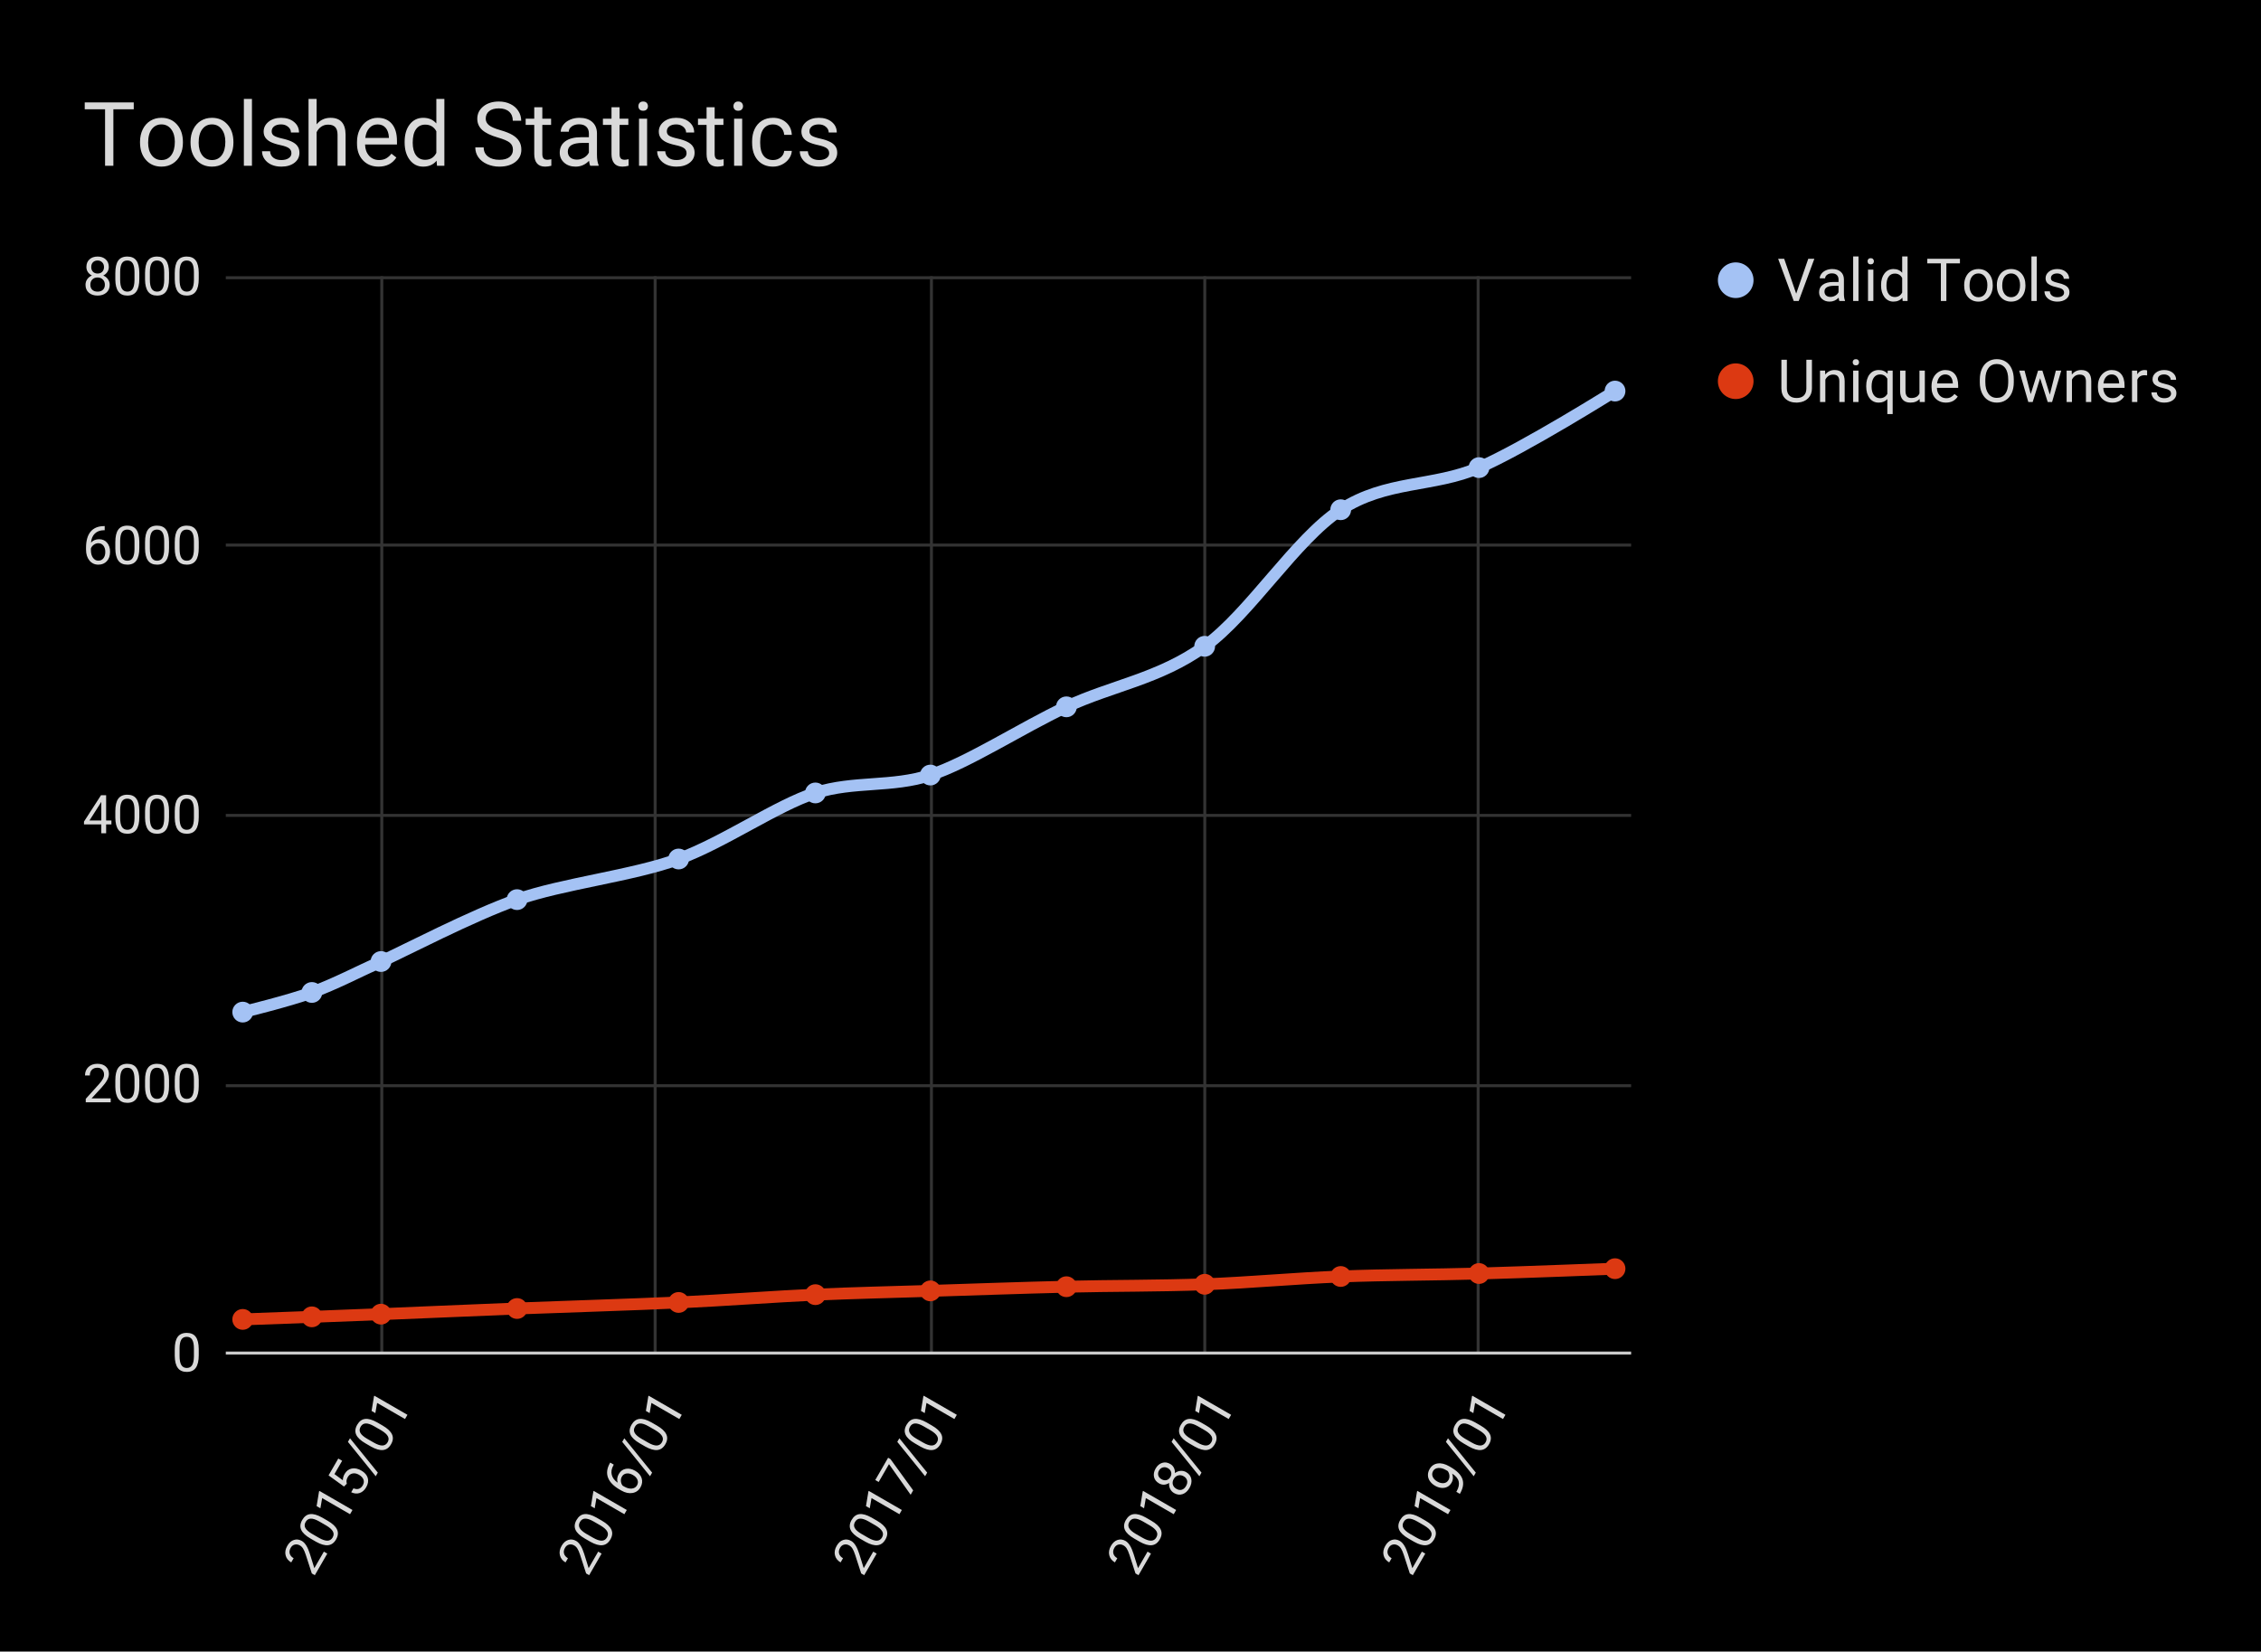 <svg version="1.1" viewBox="0.0 0.0 761.0 556.0" fill="none" stroke="none" stroke-linecap="square" stroke-miterlimit="10" width="761" height="556" xmlns:xlink="http://www.w3.org/1999/xlink" xmlns="http://www.w3.org/2000/svg"><path fill="#000000" d="M0 0L761.0 0L761.0 556.0L0 556.0L0 0Z" fill-rule="nonzero"/><path stroke="#333333" stroke-width="1.0" stroke-linecap="butt" d="M128.5 93.5L128.5 455.5" fill-rule="nonzero"/><path stroke="#333333" stroke-width="1.0" stroke-linecap="butt" d="M220.5 93.5L220.5 455.5" fill-rule="nonzero"/><path stroke="#333333" stroke-width="1.0" stroke-linecap="butt" d="M313.5 93.5L313.5 455.5" fill-rule="nonzero"/><path stroke="#333333" stroke-width="1.0" stroke-linecap="butt" d="M405.5 93.5L405.5 455.5" fill-rule="nonzero"/><path stroke="#333333" stroke-width="1.0" stroke-linecap="butt" d="M497.5 93.5L497.5 455.5" fill-rule="nonzero"/><path stroke="#cccccc" stroke-width="1.0" stroke-linecap="butt" d="M76.5 455.5L548.5 455.5" fill-rule="nonzero"/><path stroke="#333333" stroke-width="1.0" stroke-linecap="butt" d="M76.5 365.5L548.5 365.5" fill-rule="nonzero"/><path stroke="#333333" stroke-width="1.0" stroke-linecap="butt" d="M76.5 274.5L548.5 274.5" fill-rule="nonzero"/><path stroke="#333333" stroke-width="1.0" stroke-linecap="butt" d="M76.5 183.5L548.5 183.5" fill-rule="nonzero"/><path stroke="#333333" stroke-width="1.0" stroke-linecap="butt" d="M76.5 93.5L548.5 93.5" fill-rule="nonzero"/><clipPath id="id_0"><path d="M76.8 93.333L548.476 93.333L548.476 455.676L76.8 455.676L76.8 93.333Z" clip-rule="nonzero"/></clipPath><path stroke="#a4c2f4" stroke-width="4.0" stroke-linecap="butt" clip-path="url(#id_0)" d="M81.696 340.723C81.696 340.723 97.21 336.949 104.967 334.11C112.724 331.272 120.482 327.194 128.239 323.693C135.996 320.192 158.761 308.25 174.022 302.858C189.283 297.466 213.061 294.816 228.406 289.18C243.752 283.543 261.542 271.061 274.443 266.941C287.343 262.821 300.243 265.156 313.144 260.917C326.044 256.678 343.666 245.122 358.927 237.953C374.188 230.785 390.209 228.575 405.47 217.572C420.731 206.568 435.992 181.586 451.253 171.599C466.515 161.613 482.535 164.042 497.796 157.423C513.057 150.803 543.579 131.651 543.579 131.651" fill-rule="nonzero"/><path stroke="#dc3912" stroke-width="4.0" stroke-linecap="butt" clip-path="url(#id_0)" d="M81.696 444.172C81.696 444.172 97.21 443.606 104.967 443.311C112.724 443.017 120.482 442.718 128.239 442.406C135.996 442.093 158.761 441.106 174.022 440.503C189.283 439.9 213.061 439.19 228.406 438.465C243.752 437.74 261.542 436.417 274.443 435.838C287.343 435.259 300.243 434.979 313.144 434.57C326.044 434.161 343.666 433.533 358.927 433.166C374.188 432.798 390.209 432.922 405.47 432.35C420.731 431.779 435.992 430.325 451.253 429.723C466.515 429.122 482.535 429.162 497.796 428.727C513.057 428.292 543.579 427.096 543.579 427.096" fill-rule="nonzero"/><path fill="#a4c2f4" clip-path="url(#id_0)" d="M85.196 340.723C85.196 342.656 83.629 344.223 81.696 344.223C79.763 344.223 78.196 342.656 78.196 340.723C78.196 338.79 79.763 337.223 81.696 337.223C83.629 337.223 85.196 338.79 85.196 340.723Z" fill-rule="nonzero"/><path fill="#a4c2f4" clip-path="url(#id_0)" d="M108.467 334.11C108.467 336.043 106.9 337.61 104.967 337.61C103.034 337.61 101.467 336.043 101.467 334.11C101.467 332.177 103.034 330.61 104.967 330.61C106.9 330.61 108.467 332.177 108.467 334.11Z" fill-rule="nonzero"/><path fill="#a4c2f4" clip-path="url(#id_0)" d="M131.739 323.693C131.739 325.626 130.172 327.193 128.239 327.193C126.306 327.193 124.739 325.626 124.739 323.693C124.739 321.76 126.306 320.193 128.239 320.193C130.172 320.193 131.739 321.76 131.739 323.693Z" fill-rule="nonzero"/><path fill="#a4c2f4" clip-path="url(#id_0)" d="M177.522 302.858C177.522 304.791 175.955 306.358 174.022 306.358C172.089 306.358 170.522 304.791 170.522 302.858C170.522 300.925 172.089 299.358 174.022 299.358C175.955 299.358 177.522 300.925 177.522 302.858Z" fill-rule="nonzero"/><path fill="#a4c2f4" clip-path="url(#id_0)" d="M231.906 289.18C231.906 291.113 230.339 292.68 228.406 292.68C226.473 292.68 224.906 291.113 224.906 289.18C224.906 287.247 226.473 285.68 228.406 285.68C230.339 285.68 231.906 287.247 231.906 289.18Z" fill-rule="nonzero"/><path fill="#a4c2f4" clip-path="url(#id_0)" d="M277.943 266.941C277.943 268.874 276.376 270.441 274.443 270.441C272.51 270.441 270.943 268.874 270.943 266.941C270.943 265.008 272.51 263.441 274.443 263.441C276.376 263.441 277.943 265.008 277.943 266.941Z" fill-rule="nonzero"/><path fill="#a4c2f4" clip-path="url(#id_0)" d="M316.644 260.917C316.644 262.85 315.077 264.417 313.144 264.417C311.211 264.417 309.644 262.85 309.644 260.917C309.644 258.984 311.211 257.417 313.144 257.417C315.077 257.417 316.644 258.984 316.644 260.917Z" fill-rule="nonzero"/><path fill="#a4c2f4" clip-path="url(#id_0)" d="M362.427 237.953C362.427 239.886 360.86 241.453 358.927 241.453C356.994 241.453 355.427 239.886 355.427 237.953C355.427 236.02 356.994 234.453 358.927 234.453C360.86 234.453 362.427 236.02 362.427 237.953Z" fill-rule="nonzero"/><path fill="#a4c2f4" clip-path="url(#id_0)" d="M408.97 217.572C408.97 219.505 407.403 221.072 405.47 221.072C403.537 221.072 401.97 219.505 401.97 217.572C401.97 215.639 403.537 214.072 405.47 214.072C407.403 214.072 408.97 215.639 408.97 217.572Z" fill-rule="nonzero"/><path fill="#a4c2f4" clip-path="url(#id_0)" d="M454.753 171.599C454.753 173.532 453.186 175.099 451.253 175.099C449.32 175.099 447.753 173.532 447.753 171.599C447.753 169.666 449.32 168.099 451.253 168.099C453.186 168.099 454.753 169.666 454.753 171.599Z" fill-rule="nonzero"/><path fill="#a4c2f4" clip-path="url(#id_0)" d="M501.296 157.423C501.296 159.356 499.729 160.923 497.796 160.923C495.863 160.923 494.296 159.356 494.296 157.423C494.296 155.49 495.863 153.923 497.796 153.923C499.729 153.923 501.296 155.49 501.296 157.423Z" fill-rule="nonzero"/><path fill="#a4c2f4" clip-path="url(#id_0)" d="M547.079 131.651C547.079 133.584 545.512 135.151 543.579 135.151C541.646 135.151 540.079 133.584 540.079 131.651C540.079 129.718 541.646 128.151 543.579 128.151C545.512 128.151 547.079 129.718 547.079 131.651Z" fill-rule="nonzero"/><path fill="#dc3912" clip-path="url(#id_0)" d="M85.196 444.172C85.196 446.105 83.629 447.672 81.696 447.672C79.763 447.672 78.196 446.105 78.196 444.172C78.196 442.239 79.763 440.672 81.696 440.672C83.629 440.672 85.196 442.239 85.196 444.172Z" fill-rule="nonzero"/><path fill="#dc3912" clip-path="url(#id_0)" d="M108.467 443.311C108.467 445.244 106.9 446.811 104.967 446.811C103.034 446.811 101.467 445.244 101.467 443.311C101.467 441.378 103.034 439.811 104.967 439.811C106.9 439.811 108.467 441.378 108.467 443.311Z" fill-rule="nonzero"/><path fill="#dc3912" clip-path="url(#id_0)" d="M131.739 442.406C131.739 444.338 130.172 445.906 128.239 445.906C126.306 445.906 124.739 444.338 124.739 442.406C124.739 440.473 126.306 438.906 128.239 438.906C130.172 438.906 131.739 440.473 131.739 442.406Z" fill-rule="nonzero"/><path fill="#dc3912" clip-path="url(#id_0)" d="M177.522 440.503C177.522 442.436 175.955 444.003 174.022 444.003C172.089 444.003 170.522 442.436 170.522 440.503C170.522 438.57 172.089 437.003 174.022 437.003C175.955 437.003 177.522 438.57 177.522 440.503Z" fill-rule="nonzero"/><path fill="#dc3912" clip-path="url(#id_0)" d="M231.906 438.465C231.906 440.398 230.339 441.965 228.406 441.965C226.473 441.965 224.906 440.398 224.906 438.465C224.906 436.532 226.473 434.965 228.406 434.965C230.339 434.965 231.906 436.532 231.906 438.465Z" fill-rule="nonzero"/><path fill="#dc3912" clip-path="url(#id_0)" d="M277.943 435.838C277.943 437.771 276.376 439.338 274.443 439.338C272.51 439.338 270.943 437.771 270.943 435.838C270.943 433.905 272.51 432.338 274.443 432.338C276.376 432.338 277.943 433.905 277.943 435.838Z" fill-rule="nonzero"/><path fill="#dc3912" clip-path="url(#id_0)" d="M316.644 434.57C316.644 436.503 315.077 438.07 313.144 438.07C311.211 438.07 309.644 436.503 309.644 434.57C309.644 432.637 311.211 431.07 313.144 431.07C315.077 431.07 316.644 432.637 316.644 434.57Z" fill-rule="nonzero"/><path fill="#dc3912" clip-path="url(#id_0)" d="M362.427 433.166C362.427 435.099 360.86 436.666 358.927 436.666C356.994 436.666 355.427 435.099 355.427 433.166C355.427 431.233 356.994 429.666 358.927 429.666C360.86 429.666 362.427 431.233 362.427 433.166Z" fill-rule="nonzero"/><path fill="#dc3912" clip-path="url(#id_0)" d="M408.97 432.35C408.97 434.283 407.403 435.85 405.47 435.85C403.537 435.85 401.97 434.283 401.97 432.35C401.97 430.417 403.537 428.85 405.47 428.85C407.403 428.85 408.97 430.417 408.97 432.35Z" fill-rule="nonzero"/><path fill="#dc3912" clip-path="url(#id_0)" d="M454.753 429.723C454.753 431.656 453.186 433.223 451.253 433.223C449.32 433.223 447.753 431.656 447.753 429.723C447.753 427.791 449.32 426.223 451.253 426.223C453.186 426.223 454.753 427.791 454.753 429.723Z" fill-rule="nonzero"/><path fill="#dc3912" clip-path="url(#id_0)" d="M501.296 428.727C501.296 430.66 499.729 432.227 497.796 432.227C495.863 432.227 494.296 430.66 494.296 428.727C494.296 426.794 495.863 425.227 497.796 425.227C499.729 425.227 501.296 426.794 501.296 428.727Z" fill-rule="nonzero"/><path fill="#dc3912" clip-path="url(#id_0)" d="M547.079 427.096C547.079 429.029 545.512 430.596 543.579 430.596C541.646 430.596 540.079 429.029 540.079 427.096C540.079 425.163 541.646 423.596 543.579 423.596C545.512 423.596 547.079 425.163 547.079 427.096Z" fill-rule="nonzero"/><path fill="#d9d9d9" d="M66.894 456.223Q66.894 459.067 65.909 460.458Q64.941 461.848 62.862 461.848Q60.816 461.848 59.831 460.489Q58.847 459.129 58.816 456.442L58.816 454.27Q58.816 451.442 59.784 450.083Q60.769 448.708 62.847 448.708Q64.909 448.708 65.878 450.036Q66.862 451.348 66.894 454.114L66.894 456.223ZM65.269 453.989Q65.269 451.926 64.675 450.989Q64.097 450.036 62.847 450.036Q61.597 450.036 61.019 450.989Q60.456 451.926 60.441 453.864L60.441 456.473Q60.441 458.551 61.034 459.536Q61.644 460.52 62.862 460.52Q64.066 460.52 64.644 459.598Q65.237 458.661 65.269 456.661L65.269 453.989Z" fill-rule="nonzero"/><path fill="#d9d9d9" d="M37.253 371.091L28.863 371.091L28.863 369.919L33.3 364.997Q34.284 363.887 34.644 363.184Q35.019 362.481 35.019 361.731Q35.019 360.731 34.409 360.091Q33.816 359.45 32.8 359.45Q31.581 359.45 30.909 360.153Q30.238 360.841 30.238 362.059L28.613 362.059Q28.613 360.294 29.753 359.216Q30.894 358.122 32.8 358.122Q34.581 358.122 35.612 359.059Q36.659 359.997 36.659 361.544Q36.659 363.434 34.253 366.044L30.831 369.762L37.253 369.762L37.253 371.091ZM46.894 365.637Q46.894 368.481 45.909 369.872Q44.941 371.262 42.862 371.262Q40.816 371.262 39.831 369.903Q38.847 368.544 38.816 365.856L38.816 363.684Q38.816 360.856 39.784 359.497Q40.769 358.122 42.847 358.122Q44.909 358.122 45.878 359.45Q46.862 360.762 46.894 363.528L46.894 365.637ZM45.269 363.403Q45.269 361.341 44.675 360.403Q44.097 359.45 42.847 359.45Q41.597 359.45 41.019 360.403Q40.456 361.341 40.441 363.278L40.441 365.887Q40.441 367.966 41.034 368.95Q41.644 369.934 42.862 369.934Q44.066 369.934 44.644 369.012Q45.237 368.075 45.269 366.075L45.269 363.403ZM56.894 365.637Q56.894 368.481 55.909 369.872Q54.941 371.262 52.862 371.262Q50.816 371.262 49.831 369.903Q48.847 368.544 48.816 365.856L48.816 363.684Q48.816 360.856 49.784 359.497Q50.769 358.122 52.847 358.122Q54.909 358.122 55.878 359.45Q56.862 360.762 56.894 363.528L56.894 365.637ZM55.269 363.403Q55.269 361.341 54.675 360.403Q54.097 359.45 52.847 359.45Q51.597 359.45 51.019 360.403Q50.456 361.341 50.441 363.278L50.441 365.887Q50.441 367.966 51.034 368.95Q51.644 369.934 52.862 369.934Q54.066 369.934 54.644 369.012Q55.237 368.075 55.269 366.075L55.269 363.403ZM66.894 365.637Q66.894 368.481 65.909 369.872Q64.941 371.262 62.862 371.262Q60.816 371.262 59.831 369.903Q58.847 368.544 58.816 365.856L58.816 363.684Q58.816 360.856 59.784 359.497Q60.769 358.122 62.847 358.122Q64.909 358.122 65.878 359.45Q66.862 360.762 66.894 363.528L66.894 365.637ZM65.269 363.403Q65.269 361.341 64.675 360.403Q64.097 359.45 62.847 359.45Q61.597 359.45 61.019 360.403Q60.456 361.341 60.441 363.278L60.441 365.887Q60.441 367.966 61.034 368.95Q61.644 369.934 62.862 369.934Q64.066 369.934 64.644 369.012Q65.237 368.075 65.269 366.075L65.269 363.403Z" fill-rule="nonzero"/><path fill="#d9d9d9" d="M35.722 276.208L37.503 276.208L37.503 277.536L35.722 277.536L35.722 280.505L34.097 280.505L34.097 277.536L28.269 277.536L28.269 276.583L34.003 267.708L35.722 267.708L35.722 276.208ZM30.113 276.208L34.097 276.208L34.097 269.927L33.894 270.286L30.113 276.208ZM46.894 275.052Q46.894 277.895 45.909 279.286Q44.941 280.677 42.862 280.677Q40.816 280.677 39.831 279.317Q38.847 277.958 38.816 275.27L38.816 273.099Q38.816 270.27 39.784 268.911Q40.769 267.536 42.847 267.536Q44.909 267.536 45.878 268.864Q46.862 270.177 46.894 272.942L46.894 275.052ZM45.269 272.817Q45.269 270.755 44.675 269.817Q44.097 268.864 42.847 268.864Q41.597 268.864 41.019 269.817Q40.456 270.755 40.441 272.692L40.441 275.302Q40.441 277.38 41.034 278.364Q41.644 279.349 42.862 279.349Q44.066 279.349 44.644 278.427Q45.237 277.489 45.269 275.489L45.269 272.817ZM56.894 275.052Q56.894 277.895 55.909 279.286Q54.941 280.677 52.862 280.677Q50.816 280.677 49.831 279.317Q48.847 277.958 48.816 275.27L48.816 273.099Q48.816 270.27 49.784 268.911Q50.769 267.536 52.847 267.536Q54.909 267.536 55.878 268.864Q56.862 270.177 56.894 272.942L56.894 275.052ZM55.269 272.817Q55.269 270.755 54.675 269.817Q54.097 268.864 52.847 268.864Q51.597 268.864 51.019 269.817Q50.456 270.755 50.441 272.692L50.441 275.302Q50.441 277.38 51.034 278.364Q51.644 279.349 52.862 279.349Q54.066 279.349 54.644 278.427Q55.237 277.489 55.269 275.489L55.269 272.817ZM66.894 275.052Q66.894 277.895 65.909 279.286Q64.941 280.677 62.862 280.677Q60.816 280.677 59.831 279.317Q58.847 277.958 58.816 275.27L58.816 273.099Q58.816 270.27 59.784 268.911Q60.769 267.536 62.847 267.536Q64.909 267.536 65.878 268.864Q66.862 270.177 66.894 272.942L66.894 275.052ZM65.269 272.817Q65.269 270.755 64.675 269.817Q64.097 268.864 62.847 268.864Q61.597 268.864 61.019 269.817Q60.456 270.755 60.441 272.692L60.441 275.302Q60.441 277.38 61.034 278.364Q61.644 279.349 62.862 279.349Q64.066 279.349 64.644 278.427Q65.237 277.489 65.269 275.489L65.269 272.817Z" fill-rule="nonzero"/><path fill="#d9d9d9" d="M35.237 177.107L35.237 178.497L34.941 178.497Q33.05 178.528 31.925 179.622Q30.8 180.7 30.628 182.685Q31.628 181.528 33.378 181.528Q35.05 181.528 36.05 182.716Q37.05 183.888 37.05 185.747Q37.05 187.716 35.972 188.903Q34.894 190.091 33.081 190.091Q31.253 190.091 30.097 188.685Q28.956 187.278 28.956 185.044L28.956 184.419Q28.956 180.888 30.456 179.028Q31.972 177.153 34.956 177.107L35.237 177.107ZM33.112 182.872Q32.269 182.872 31.566 183.388Q30.863 183.888 30.597 184.638L30.597 185.232Q30.597 186.81 31.3 187.778Q32.019 188.747 33.081 188.747Q34.175 188.747 34.8 187.95Q35.441 187.138 35.441 185.825Q35.441 184.497 34.8 183.685Q34.159 182.872 33.112 182.872ZM46.894 184.466Q46.894 187.31 45.909 188.7Q44.941 190.091 42.862 190.091Q40.816 190.091 39.831 188.732Q38.847 187.372 38.816 184.685L38.816 182.513Q38.816 179.685 39.784 178.325Q40.769 176.95 42.847 176.95Q44.909 176.95 45.878 178.278Q46.862 179.591 46.894 182.357L46.894 184.466ZM45.269 182.232Q45.269 180.169 44.675 179.232Q44.097 178.278 42.847 178.278Q41.597 178.278 41.019 179.232Q40.456 180.169 40.441 182.107L40.441 184.716Q40.441 186.794 41.034 187.778Q41.644 188.763 42.862 188.763Q44.066 188.763 44.644 187.841Q45.237 186.903 45.269 184.903L45.269 182.232ZM56.894 184.466Q56.894 187.31 55.909 188.7Q54.941 190.091 52.862 190.091Q50.816 190.091 49.831 188.732Q48.847 187.372 48.816 184.685L48.816 182.513Q48.816 179.685 49.784 178.325Q50.769 176.95 52.847 176.95Q54.909 176.95 55.878 178.278Q56.862 179.591 56.894 182.357L56.894 184.466ZM55.269 182.232Q55.269 180.169 54.675 179.232Q54.097 178.278 52.847 178.278Q51.597 178.278 51.019 179.232Q50.456 180.169 50.441 182.107L50.441 184.716Q50.441 186.794 51.034 187.778Q51.644 188.763 52.862 188.763Q54.066 188.763 54.644 187.841Q55.237 186.903 55.269 184.903L55.269 182.232ZM66.894 184.466Q66.894 187.31 65.909 188.7Q64.941 190.091 62.862 190.091Q60.816 190.091 59.831 188.732Q58.847 187.372 58.816 184.685L58.816 182.513Q58.816 179.685 59.784 178.325Q60.769 176.95 62.847 176.95Q64.909 176.95 65.878 178.278Q66.862 179.591 66.894 182.357L66.894 184.466ZM65.269 182.232Q65.269 180.169 64.675 179.232Q64.097 178.278 62.847 178.278Q61.597 178.278 61.019 179.232Q60.456 180.169 60.441 182.107L60.441 184.716Q60.441 186.794 61.034 187.778Q61.644 188.763 62.862 188.763Q64.066 188.763 64.644 187.841Q65.237 186.903 65.269 184.903L65.269 182.232Z" fill-rule="nonzero"/><path fill="#d9d9d9" d="M36.628 89.88Q36.628 90.833 36.112 91.583Q35.612 92.333 34.753 92.755Q35.753 93.177 36.331 94.005Q36.925 94.833 36.925 95.88Q36.925 97.536 35.8 98.521Q34.675 99.505 32.847 99.505Q31.003 99.505 29.894 98.521Q28.784 97.536 28.784 95.88Q28.784 94.849 29.347 94.021Q29.925 93.177 30.925 92.74Q30.066 92.318 29.566 91.568Q29.081 90.818 29.081 89.88Q29.081 88.255 30.113 87.318Q31.159 86.365 32.847 86.365Q34.534 86.365 35.581 87.318Q36.628 88.255 36.628 89.88ZM35.3 95.849Q35.3 94.771 34.612 94.099Q33.941 93.411 32.831 93.411Q31.738 93.411 31.066 94.083Q30.409 94.755 30.409 95.849Q30.409 96.927 31.05 97.552Q31.706 98.177 32.847 98.177Q34.003 98.177 34.644 97.552Q35.3 96.927 35.3 95.849ZM32.847 87.693Q31.894 87.693 31.3 88.286Q30.706 88.88 30.706 89.896Q30.706 90.88 31.284 91.49Q31.878 92.083 32.847 92.083Q33.831 92.083 34.409 91.49Q35.003 90.88 35.003 89.911Q35.003 88.927 34.394 88.318Q33.784 87.693 32.847 87.693ZM46.894 93.88Q46.894 96.724 45.909 98.115Q44.941 99.505 42.862 99.505Q40.816 99.505 39.831 98.146Q38.847 96.786 38.816 94.099L38.816 91.927Q38.816 89.099 39.784 87.74Q40.769 86.365 42.847 86.365Q44.909 86.365 45.878 87.693Q46.862 89.005 46.894 91.771L46.894 93.88ZM45.269 91.646Q45.269 89.583 44.675 88.646Q44.097 87.693 42.847 87.693Q41.597 87.693 41.019 88.646Q40.456 89.583 40.441 91.521L40.441 94.13Q40.441 96.208 41.034 97.193Q41.644 98.177 42.862 98.177Q44.066 98.177 44.644 97.255Q45.237 96.318 45.269 94.318L45.269 91.646ZM56.894 93.88Q56.894 96.724 55.909 98.115Q54.941 99.505 52.862 99.505Q50.816 99.505 49.831 98.146Q48.847 96.786 48.816 94.099L48.816 91.927Q48.816 89.099 49.784 87.74Q50.769 86.365 52.847 86.365Q54.909 86.365 55.878 87.693Q56.862 89.005 56.894 91.771L56.894 93.88ZM55.269 91.646Q55.269 89.583 54.675 88.646Q54.097 87.693 52.847 87.693Q51.597 87.693 51.019 88.646Q50.456 89.583 50.441 91.521L50.441 94.13Q50.441 96.208 51.034 97.193Q51.644 98.177 52.862 98.177Q54.066 98.177 54.644 97.255Q55.237 96.318 55.269 94.318L55.269 91.646ZM66.894 93.88Q66.894 96.724 65.909 98.115Q64.941 99.505 62.862 99.505Q60.816 99.505 59.831 98.146Q58.847 96.786 58.816 94.099L58.816 91.927Q58.816 89.099 59.784 87.74Q60.769 86.365 62.847 86.365Q64.909 86.365 65.878 87.693Q66.862 89.005 66.894 91.771L66.894 93.88ZM65.269 91.646Q65.269 89.583 64.675 88.646Q64.097 87.693 62.847 87.693Q61.597 87.693 61.019 88.646Q60.456 89.583 60.441 91.521L60.441 94.13Q60.441 96.208 61.034 97.193Q61.644 98.177 62.862 98.177Q64.066 98.177 64.644 97.255Q65.237 96.318 65.269 94.318L65.269 91.646Z" fill-rule="nonzero"/><path fill="#d9d9d9" d="M110.161 523.013L105.966 530.28L104.951 529.694L102.907 523.39Q102.439 521.983 102.01 521.32Q101.588 520.644 100.939 520.269Q100.073 519.769 99.213 519.976Q98.362 520.17 97.854 521.05Q97.244 522.105 97.517 523.038Q97.777 523.964 98.832 524.573L98.02 525.981Q96.491 525.098 96.127 523.571Q95.75 522.036 96.704 520.385Q97.594 518.843 98.922 518.418Q100.257 517.981 101.597 518.754Q103.234 519.699 104.291 523.088L105.8 527.911L109.011 522.349L110.161 523.013ZM110.259 511.938Q112.722 513.36 113.434 514.907Q114.154 516.442 113.115 518.241Q112.091 520.014 110.422 520.187Q108.753 520.36 106.409 519.043L104.529 517.957Q102.079 516.543 101.386 515.024Q100.688 513.484 101.727 511.685Q102.758 509.898 104.393 509.724Q106.022 509.527 108.432 510.883L110.259 511.938ZM107.512 512.228Q105.725 511.197 104.617 511.242Q103.502 511.266 102.877 512.349Q102.252 513.431 102.789 514.408Q103.319 515.364 104.989 516.347L107.249 517.651Q109.049 518.69 110.198 518.668Q111.355 518.633 111.965 517.577Q112.566 516.535 112.057 515.574Q111.542 514.591 109.825 513.564L107.512 512.228ZM118.638 508.332L117.818 509.752L108.427 504.33L107.836 507.76L106.564 507.026L107.376 502.118L107.501 501.902L118.638 508.332ZM115.78 500.439L110.587 496.683L113.86 491.013L115.159 491.763L112.573 496.242L115.396 498.322Q115.391 497.237 115.992 496.195Q116.867 494.68 118.376 494.378Q119.893 494.063 121.598 495.048Q123.317 496.04 123.773 497.53Q124.216 499.013 123.255 500.677Q122.404 502.152 121.053 502.617Q119.71 503.069 118.205 502.362L118.971 501.036Q119.996 501.448 120.796 501.188Q121.59 500.906 122.105 500.013Q122.676 499.025 122.333 498.088Q121.977 497.142 120.799 496.463Q119.69 495.822 118.662 496.04Q117.641 496.245 117.063 497.247Q116.532 498.167 116.633 498.929L116.726 499.487L115.78 500.439ZM127.163 495.753L126.46 496.971L117.102 485.397L117.798 484.193L127.163 495.753ZM128.759 479.895Q131.222 481.317 131.934 482.865Q132.654 484.399 131.615 486.199Q130.591 487.971 128.922 488.144Q127.253 488.317 124.909 487L123.029 485.914Q120.579 484.5 119.886 482.981Q119.188 481.441 120.227 479.642Q121.258 477.856 122.893 477.681Q124.522 477.484 126.932 478.84L128.759 479.895ZM126.012 480.185Q124.225 479.154 123.117 479.199Q122.002 479.223 121.377 480.306Q120.752 481.388 121.289 482.366Q121.819 483.321 123.489 484.304L125.749 485.608Q127.549 486.647 128.698 486.625Q129.855 486.59 130.465 485.534Q131.066 484.493 130.557 483.531Q130.042 482.548 128.325 481.521L126.012 480.185ZM137.138 476.289L136.318 477.709L126.927 472.288L126.336 475.717L125.064 474.983L125.876 470.075L126.001 469.859L137.138 476.289Z" fill-rule="nonzero"/><path fill="#d9d9d9" d="M202.487 523.013L198.292 530.28L197.277 529.694L195.233 523.39Q194.765 521.983 194.336 521.32Q193.914 520.644 193.265 520.269Q192.399 519.769 191.539 519.976Q190.688 520.17 190.18 521.05Q189.57 522.105 189.843 523.038Q190.103 523.964 191.158 524.573L190.346 525.981Q188.817 525.098 188.453 523.571Q188.076 522.036 189.03 520.385Q189.92 518.843 191.248 518.418Q192.583 517.981 193.923 518.754Q195.56 519.699 196.617 523.088L198.126 527.911L201.337 522.349L202.487 523.013ZM202.585 511.938Q205.048 513.36 205.76 514.907Q206.48 516.442 205.441 518.241Q204.417 520.014 202.748 520.187Q201.079 520.36 198.736 519.043L196.855 517.957Q194.405 516.543 193.713 515.024Q193.014 513.484 194.053 511.685Q195.084 509.898 196.719 509.724Q198.348 509.527 200.758 510.883L202.585 511.938ZM199.838 512.228Q198.051 511.197 196.943 511.242Q195.828 511.266 195.203 512.349Q194.578 513.431 195.115 514.408Q195.645 515.364 197.315 516.347L199.575 517.651Q201.375 518.69 202.524 518.668Q203.681 518.633 204.291 517.577Q204.892 516.535 204.383 515.574Q203.868 514.591 202.152 513.564L199.838 512.228ZM210.964 508.332L210.144 509.752L200.753 504.33L200.162 507.76L198.89 507.026L199.702 502.118L199.827 501.902L210.964 508.332ZM205.384 492.372L206.588 493.067L206.44 493.324Q205.521 494.977 205.906 496.498Q206.277 498.012 207.91 499.153Q207.408 497.709 208.283 496.193Q209.119 494.745 210.648 494.473Q212.163 494.193 213.773 495.123Q215.478 496.107 215.967 497.634Q216.457 499.162 215.55 500.731Q214.636 502.315 212.84 502.613Q211.052 502.898 209.117 501.78L208.576 501.468Q205.518 499.702 204.657 497.474Q203.791 495.223 205.243 492.615L205.384 492.372ZM209.314 497.095Q208.892 497.826 208.987 498.692Q209.069 499.551 209.586 500.156L210.1 500.453Q211.466 501.242 212.657 501.118Q213.855 500.98 214.387 500.06Q214.933 499.112 214.556 498.173Q214.173 497.212 213.036 496.555Q211.886 495.891 210.862 496.04Q209.838 496.188 209.314 497.095ZM219.489 495.753L218.786 496.971L209.428 485.397L210.124 484.193L219.489 495.753ZM221.085 479.895Q223.548 481.317 224.26 482.865Q224.98 484.399 223.941 486.199Q222.917 487.971 221.248 488.144Q219.579 488.317 217.236 487L215.355 485.914Q212.905 484.5 212.213 482.981Q211.514 481.441 212.553 479.642Q213.584 477.856 215.219 477.681Q216.848 477.484 219.258 478.84L221.085 479.895ZM218.338 480.185Q216.551 479.154 215.443 479.199Q214.328 479.223 213.703 480.306Q213.078 481.388 213.615 482.365Q214.145 483.321 215.815 484.304L218.075 485.608Q219.875 486.647 221.024 486.625Q222.181 486.59 222.791 485.534Q223.392 484.492 222.883 483.531Q222.368 482.548 220.652 481.521L218.338 480.185ZM229.464 476.289L228.644 477.709L219.253 472.288L218.662 475.717L217.39 474.983L218.202 470.075L218.327 469.859L229.464 476.289Z" fill-rule="nonzero"/><path fill="#d9d9d9" d="M295.066 523.013L290.871 530.28L289.856 529.694L287.812 523.39Q287.344 521.983 286.915 521.32Q286.493 520.644 285.844 520.269Q284.978 519.769 284.118 519.976Q283.267 520.17 282.759 521.05Q282.149 522.105 282.422 523.038Q282.682 523.964 283.737 524.573L282.925 525.981Q281.396 525.098 281.032 523.571Q280.655 522.036 281.609 520.385Q282.499 518.843 283.827 518.418Q285.162 517.981 286.502 518.754Q288.139 519.699 289.196 523.088L290.705 527.911L293.916 522.349L295.066 523.013ZM295.164 511.938Q297.627 513.36 298.339 514.908Q299.059 516.442 298.02 518.241Q296.996 520.014 295.327 520.187Q293.658 520.36 291.315 519.043L289.434 517.957Q286.984 516.543 286.291 515.024Q285.593 513.484 286.632 511.685Q287.663 509.898 289.298 509.724Q290.927 509.527 293.337 510.883L295.164 511.938ZM292.417 512.228Q290.63 511.197 289.522 511.242Q288.407 511.266 287.782 512.349Q287.157 513.431 287.694 514.408Q288.224 515.364 289.894 516.347L292.154 517.651Q293.954 518.69 295.103 518.668Q296.26 518.633 296.87 517.577Q297.471 516.535 296.962 515.574Q296.447 514.591 294.731 513.564L292.417 512.228ZM303.543 508.332L302.723 509.752L293.332 504.33L292.741 507.76L291.469 507.026L292.281 502.118L292.406 501.902L303.543 508.332ZM299.706 491.196L307.355 501.728L306.504 503.203L299.212 492.895L295.743 498.903L294.593 498.239L298.921 490.742L299.706 491.196ZM312.068 495.753L311.365 496.971L302.007 485.397L302.703 484.193L312.068 495.753ZM313.664 479.895Q316.127 481.317 316.839 482.865Q317.559 484.399 316.52 486.199Q315.496 487.971 313.827 488.144Q312.158 488.317 309.815 487L307.934 485.914Q305.484 484.5 304.791 482.981Q304.093 481.441 305.132 479.642Q306.163 477.856 307.798 477.681Q309.427 477.484 311.837 478.84L313.664 479.895ZM310.917 480.185Q309.13 479.154 308.022 479.199Q306.907 479.223 306.282 480.306Q305.657 481.388 306.194 482.366Q306.724 483.321 308.394 484.304L310.654 485.608Q312.454 486.647 313.603 486.625Q314.76 486.59 315.37 485.534Q315.971 484.493 315.462 483.531Q314.947 482.548 313.231 481.521L310.917 480.185ZM322.043 476.289L321.223 477.709L311.832 472.288L311.241 475.717L309.969 474.983L310.781 470.075L310.906 469.859L322.043 476.289Z" fill-rule="nonzero"/><path fill="#d9d9d9" d="M387.392 523.013L383.197 530.28L382.182 529.694L380.139 523.39Q379.67 521.983 379.241 521.32Q378.819 520.644 378.17 520.269Q377.304 519.769 376.444 519.976Q375.593 520.17 375.085 521.05Q374.475 522.105 374.748 523.038Q375.008 523.964 376.063 524.573L375.251 525.981Q373.722 525.098 373.358 523.571Q372.981 522.036 373.935 520.385Q374.825 518.843 376.153 518.418Q377.488 517.981 378.828 518.754Q380.465 519.699 381.522 523.088L383.031 527.911L386.242 522.349L387.392 523.013ZM387.49 511.938Q389.953 513.36 390.665 514.907Q391.385 516.442 390.346 518.241Q389.322 520.014 387.653 520.187Q385.984 520.36 383.641 519.043L381.76 517.957Q379.31 516.543 378.618 515.024Q377.919 513.484 378.958 511.685Q379.989 509.898 381.624 509.724Q383.253 509.527 385.663 510.883L387.49 511.938ZM384.743 512.228Q382.956 511.197 381.848 511.242Q380.733 511.266 380.108 512.349Q379.483 513.431 380.02 514.408Q380.55 515.364 382.22 516.347L384.48 517.651Q386.28 518.69 387.429 518.668Q388.586 518.633 389.196 517.577Q389.797 516.535 389.288 515.574Q388.773 514.591 387.057 513.564L384.743 512.228ZM395.869 508.332L395.049 509.752L385.658 504.33L385.067 507.76L383.795 507.026L384.607 502.118L384.732 501.902L395.869 508.332ZM393.893 492.847Q394.719 493.324 395.11 494.145Q395.51 494.953 395.446 495.909Q396.311 495.253 397.317 495.167Q398.331 495.067 399.238 495.59Q400.672 496.418 400.962 497.885Q401.252 499.351 400.338 500.934Q399.416 502.531 398.009 503Q396.602 503.468 395.168 502.64Q394.274 502.125 393.839 501.223Q393.397 500.301 393.518 499.216Q392.723 499.749 391.823 499.807Q390.932 499.852 390.12 499.383Q388.713 498.571 388.416 497.209Q388.114 495.826 388.958 494.364Q389.802 492.903 391.151 492.473Q392.486 492.035 393.893 492.847ZM398.398 496.982Q397.465 496.443 396.539 496.702Q395.608 496.94 395.053 497.901Q394.506 498.848 394.752 499.766Q395.006 500.67 395.953 501.217Q396.887 501.756 397.748 501.514Q398.618 501.258 399.188 500.27Q399.766 499.269 399.545 498.402Q399.332 497.521 398.398 496.982ZM390.108 495.028Q389.632 495.854 389.849 496.665Q390.066 497.476 390.946 497.984Q391.798 498.476 392.615 498.28Q393.426 498.062 393.911 497.224Q394.403 496.371 394.178 495.573Q393.947 494.755 393.108 494.27Q392.255 493.778 391.423 494.001Q390.577 494.216 390.108 495.028ZM404.394 495.753L403.691 496.971L394.333 485.397L395.029 484.193L404.394 495.753ZM405.99 479.895Q408.453 481.317 409.165 482.865Q409.885 484.399 408.846 486.199Q407.822 487.971 406.153 488.144Q404.484 488.317 402.141 487L400.26 485.914Q397.81 484.5 397.118 482.981Q396.419 481.441 397.458 479.642Q398.489 477.856 400.124 477.681Q401.753 477.484 404.163 478.84L405.99 479.895ZM403.243 480.185Q401.456 479.154 400.348 479.199Q399.233 479.223 398.608 480.306Q397.983 481.388 398.52 482.366Q399.05 483.321 400.72 484.304L402.98 485.608Q404.78 486.647 405.929 486.625Q407.086 486.59 407.696 485.534Q408.297 484.493 407.788 483.531Q407.273 482.548 405.557 481.521L403.243 480.185ZM414.369 476.289L413.549 477.709L404.158 472.288L403.567 475.717L402.295 474.983L403.107 470.075L403.232 469.859L414.369 476.289Z" fill-rule="nonzero"/><path fill="#d9d9d9" d="M479.718 523.013L475.523 530.28L474.508 529.694L472.465 523.39Q471.996 521.983 471.567 521.32Q471.145 520.644 470.496 520.269Q469.63 519.769 468.77 519.976Q467.919 520.17 467.411 521.05Q466.801 522.105 467.074 523.038Q467.334 523.964 468.389 524.573L467.577 525.981Q466.048 525.098 465.684 523.571Q465.308 522.036 466.261 520.385Q467.151 518.843 468.479 518.418Q469.814 517.981 471.154 518.754Q472.791 519.699 473.848 523.088L475.357 527.911L478.568 522.349L479.718 523.013ZM479.816 511.938Q482.279 513.36 482.991 514.907Q483.711 516.442 482.672 518.241Q481.649 520.014 479.979 520.187Q478.31 520.36 475.967 519.043L474.086 517.957Q471.636 516.543 470.944 515.024Q470.245 513.484 471.284 511.685Q472.315 509.898 473.95 509.724Q475.579 509.527 477.989 510.883L479.816 511.938ZM477.069 512.228Q475.283 511.197 474.174 511.242Q473.059 511.266 472.434 512.349Q471.809 513.431 472.346 514.408Q472.876 515.364 474.546 516.347L476.806 517.651Q478.606 518.69 479.755 518.668Q480.912 518.633 481.522 517.577Q482.123 516.535 481.614 515.574Q481.099 514.591 479.383 513.564L477.069 512.228ZM488.195 508.332L487.375 509.752L477.984 504.33L477.393 507.76L476.121 507.026L476.933 502.118L477.058 501.902L488.195 508.332ZM488.769 496.087Q489.039 496.839 489.012 497.635Q488.972 498.424 488.55 499.154Q487.995 500.115 487.107 500.559Q486.228 500.989 485.149 500.889Q484.07 500.79 483.028 500.188Q481.918 499.547 481.267 498.612Q480.624 497.664 480.609 496.627Q480.581 495.582 481.183 494.54Q482.128 492.903 483.906 492.666Q485.679 492.409 487.803 493.635L488.223 493.878Q491.457 495.745 492.203 497.89Q492.957 500.021 491.505 502.629L491.349 502.9L490.158 502.212L490.33 501.914Q491.303 500.167 490.963 498.725Q490.63 497.27 488.769 496.087ZM487.519 498.253Q487.925 497.549 487.836 496.704Q487.747 495.858 487.267 495.22L486.699 494.892Q485.318 494.095 484.109 494.191Q482.885 494.278 482.354 495.198Q481.815 496.132 482.204 497.114Q482.601 498.083 483.765 498.755Q484.888 499.404 485.944 499.292Q486.988 499.173 487.519 498.253ZM496.72 495.753L496.017 496.971L486.659 485.397L487.355 484.193L496.72 495.753ZM498.316 479.895Q500.779 481.317 501.491 482.865Q502.211 484.399 501.172 486.199Q500.149 487.971 498.479 488.144Q496.81 488.317 494.467 487L492.586 485.914Q490.136 484.5 489.444 482.981Q488.745 481.441 489.784 479.642Q490.815 477.856 492.45 477.681Q494.079 477.484 496.489 478.84L498.316 479.895ZM495.569 480.185Q493.783 479.154 492.674 479.199Q491.559 479.223 490.934 480.306Q490.309 481.388 490.846 482.366Q491.376 483.321 493.046 484.304L495.306 485.608Q497.106 486.647 498.255 486.625Q499.412 486.59 500.022 485.534Q500.623 484.493 500.114 483.531Q499.599 482.548 497.883 481.521L495.569 480.185ZM506.695 476.289L505.875 477.709L496.484 472.288L495.893 475.717L494.621 474.983L495.433 470.075L495.558 469.859L506.695 476.289Z" fill-rule="nonzero"/><path fill="#a4c2f4" d="M590.2 94.333C590.2 97.647 587.514 100.333 584.2 100.333C580.886 100.333 578.2 97.647 578.2 94.333C578.2 91.02 580.886 88.333 584.2 88.333C587.514 88.333 590.2 91.02 590.2 94.333Z" fill-rule="nonzero"/><path fill="#d9d9d9" d="M604.559 98.849L608.622 87.115L610.669 87.115L605.403 101.333L603.731 101.333L598.481 87.115L600.513 87.115L604.559 98.849ZM619.091 101.333Q618.934 101.021 618.841 100.224Q617.575 101.536 615.825 101.536Q614.263 101.536 613.263 100.646Q612.263 99.755 612.263 98.396Q612.263 96.755 613.513 95.849Q614.778 94.927 617.044 94.927L618.809 94.927L618.809 94.099Q618.809 93.146 618.231 92.583Q617.669 92.021 616.575 92.021Q615.606 92.021 614.95 92.521Q614.294 93.005 614.294 93.693L612.481 93.693Q612.481 92.911 613.044 92.177Q613.606 91.427 614.559 91.005Q615.528 90.568 616.684 90.568Q618.513 90.568 619.544 91.49Q620.575 92.396 620.622 94.005L620.622 98.865Q620.622 100.318 620.981 101.177L620.981 101.333L619.091 101.333ZM616.091 99.958Q616.95 99.958 617.7 99.521Q618.466 99.083 618.809 98.38L618.809 96.208L617.388 96.208Q614.075 96.208 614.075 98.146Q614.075 99.005 614.638 99.49Q615.2 99.958 616.091 99.958ZM625.528 101.333L623.731 101.333L623.731 86.333L625.528 86.333L625.528 101.333ZM630.528 101.333L628.731 101.333L628.731 90.771L630.528 90.771L630.528 101.333ZM628.575 87.958Q628.575 87.521 628.841 87.224Q629.122 86.911 629.638 86.911Q630.169 86.911 630.434 87.224Q630.716 87.521 630.716 87.958Q630.716 88.396 630.434 88.693Q630.169 88.99 629.638 88.99Q629.122 88.99 628.841 88.693Q628.575 88.396 628.575 87.958ZM633.122 95.958Q633.122 93.536 634.278 92.052Q635.434 90.568 637.294 90.568Q639.153 90.568 640.231 91.833L640.231 86.333L642.044 86.333L642.044 101.333L640.388 101.333L640.294 100.193Q639.216 101.536 637.278 101.536Q635.45 101.536 634.278 100.036Q633.122 98.521 633.122 96.099L633.122 95.958ZM634.934 96.161Q634.934 97.958 635.669 98.974Q636.419 99.99 637.731 99.99Q639.45 99.99 640.231 98.458L640.231 93.599Q639.434 92.099 637.747 92.099Q636.419 92.099 635.669 93.13Q634.934 94.161 634.934 96.161ZM659.669 88.661L655.106 88.661L655.106 101.333L653.247 101.333L653.247 88.661L648.684 88.661L648.684 87.115L659.669 87.115L659.669 88.661ZM661.091 95.958Q661.091 94.396 661.7 93.161Q662.309 91.911 663.388 91.24Q664.481 90.568 665.888 90.568Q668.044 90.568 669.372 92.068Q670.716 93.552 670.716 96.036L670.716 96.161Q670.716 97.708 670.122 98.943Q669.528 100.161 668.419 100.849Q667.325 101.536 665.903 101.536Q663.763 101.536 662.419 100.036Q661.091 98.536 661.091 96.083L661.091 95.958ZM662.903 96.161Q662.903 97.927 663.716 98.99Q664.544 100.052 665.903 100.052Q667.278 100.052 668.091 98.974Q668.903 97.896 668.903 95.958Q668.903 94.208 668.075 93.13Q667.247 92.052 665.888 92.052Q664.544 92.052 663.716 93.115Q662.903 94.177 662.903 96.161ZM672.091 95.958Q672.091 94.396 672.7 93.161Q673.309 91.911 674.388 91.24Q675.481 90.568 676.888 90.568Q679.044 90.568 680.372 92.068Q681.716 93.552 681.716 96.036L681.716 96.161Q681.716 97.708 681.122 98.943Q680.528 100.161 679.419 100.849Q678.325 101.536 676.903 101.536Q674.763 101.536 673.419 100.036Q672.091 98.536 672.091 96.083L672.091 95.958ZM673.903 96.161Q673.903 97.927 674.716 98.99Q675.544 100.052 676.903 100.052Q678.278 100.052 679.091 98.974Q679.903 97.896 679.903 95.958Q679.903 94.208 679.075 93.13Q678.247 92.052 676.888 92.052Q675.544 92.052 674.716 93.115Q673.903 94.177 673.903 96.161ZM685.528 101.333L683.731 101.333L683.731 86.333L685.528 86.333L685.528 101.333ZM694.716 98.536Q694.716 97.802 694.169 97.396Q693.622 96.99 692.247 96.693Q690.872 96.396 690.059 95.99Q689.263 95.583 688.872 95.021Q688.497 94.443 688.497 93.661Q688.497 92.365 689.591 91.474Q690.684 90.568 692.403 90.568Q694.2 90.568 695.309 91.505Q696.434 92.427 696.434 93.865L694.606 93.865Q694.606 93.13 693.981 92.599Q693.356 92.052 692.403 92.052Q691.403 92.052 690.841 92.49Q690.294 92.911 690.294 93.615Q690.294 94.255 690.809 94.599Q691.325 94.927 692.684 95.24Q694.044 95.536 694.872 95.958Q695.716 96.365 696.122 96.958Q696.528 97.552 696.528 98.396Q696.528 99.818 695.388 100.677Q694.263 101.536 692.45 101.536Q691.184 101.536 690.2 101.083Q689.231 100.63 688.669 99.833Q688.122 99.021 688.122 98.083L689.934 98.083Q689.981 98.99 690.653 99.521Q691.341 100.052 692.45 100.052Q693.481 100.052 694.091 99.646Q694.716 99.224 694.716 98.536Z" fill-rule="nonzero"/><path fill="#dc3912" d="M590.2 128.333C590.2 131.647 587.514 134.333 584.2 134.333C580.886 134.333 578.2 131.647 578.2 128.333C578.2 125.02 580.886 122.333 584.2 122.333C587.514 122.333 590.2 125.02 590.2 128.333Z" fill-rule="nonzero"/><path fill="#d9d9d9" d="M609.856 121.115L609.856 130.786Q609.856 132.786 608.591 134.068Q607.341 135.349 605.2 135.505L604.7 135.536Q602.356 135.536 600.966 134.271Q599.591 133.005 599.575 130.802L599.575 121.115L601.419 121.115L601.419 130.74Q601.419 132.286 602.263 133.146Q603.122 133.99 604.7 133.99Q606.294 133.99 607.138 133.146Q607.981 132.302 607.981 130.755L607.981 121.115L609.856 121.115ZM614.278 124.771L614.341 126.099Q615.544 124.568 617.497 124.568Q620.856 124.568 620.872 128.349L620.872 135.333L619.075 135.333L619.075 128.333Q619.059 127.193 618.544 126.646Q618.044 126.099 616.95 126.099Q616.075 126.099 615.403 126.568Q614.747 127.036 614.372 127.802L614.372 135.333L612.575 135.333L612.575 124.771L614.278 124.771ZM625.528 135.333L623.731 135.333L623.731 124.771L625.528 124.771L625.528 135.333ZM623.575 121.958Q623.575 121.521 623.841 121.224Q624.122 120.911 624.638 120.911Q625.169 120.911 625.434 121.224Q625.716 121.521 625.716 121.958Q625.716 122.396 625.434 122.693Q625.169 122.99 624.638 122.99Q624.122 122.99 623.841 122.693Q623.575 122.396 623.575 121.958ZM628.122 129.958Q628.122 127.474 629.263 126.021Q630.419 124.568 632.341 124.568Q634.216 124.568 635.294 125.833L635.372 124.771L637.028 124.771L637.028 139.396L635.231 139.396L635.231 134.349Q634.138 135.536 632.325 135.536Q630.403 135.536 629.263 134.052Q628.122 132.552 628.122 130.083L628.122 129.958ZM629.934 130.161Q629.934 131.99 630.7 133.021Q631.466 134.052 632.763 134.052Q634.372 134.052 635.231 132.63L635.231 127.458Q634.372 126.052 632.794 126.052Q631.481 126.052 630.7 127.099Q629.934 128.13 629.934 130.161ZM646.091 134.286Q645.044 135.536 642.997 135.536Q641.309 135.536 640.419 134.552Q639.544 133.568 639.528 131.646L639.528 124.771L641.341 124.771L641.341 131.599Q641.341 133.99 643.294 133.99Q645.356 133.99 646.044 132.458L646.044 124.771L647.856 124.771L647.856 135.333L646.138 135.333L646.091 134.286ZM654.95 135.536Q652.809 135.536 651.45 134.13Q650.106 132.708 650.106 130.349L650.106 130.005Q650.106 128.443 650.7 127.208Q651.309 125.974 652.388 125.271Q653.466 124.568 654.731 124.568Q656.794 124.568 657.934 125.927Q659.075 127.286 659.075 129.818L659.075 130.568L651.919 130.568Q651.95 132.13 652.825 133.099Q653.7 134.052 655.044 134.052Q656.013 134.052 656.669 133.661Q657.341 133.271 657.841 132.63L658.934 133.49Q657.606 135.536 654.95 135.536ZM654.731 126.052Q653.638 126.052 652.888 126.849Q652.153 127.646 651.981 129.083L657.263 129.083L657.263 128.943Q657.184 127.568 656.513 126.818Q655.856 126.052 654.731 126.052ZM677.794 128.677Q677.794 130.771 677.091 132.333Q676.388 133.88 675.091 134.708Q673.809 135.536 672.091 135.536Q670.403 135.536 669.106 134.708Q667.809 133.88 667.091 132.349Q666.372 130.818 666.356 128.802L666.356 127.786Q666.356 125.74 667.059 124.161Q667.778 122.583 669.075 121.755Q670.388 120.911 672.059 120.911Q673.778 120.911 675.075 121.74Q676.388 122.568 677.091 124.146Q677.794 125.708 677.794 127.786L677.794 128.677ZM675.919 127.771Q675.919 125.24 674.903 123.896Q673.888 122.536 672.059 122.536Q670.294 122.536 669.263 123.896Q668.247 125.24 668.216 127.63L668.216 128.677Q668.216 131.13 669.247 132.536Q670.278 133.943 672.091 133.943Q673.903 133.943 674.888 132.615Q675.888 131.286 675.919 128.818L675.919 127.771ZM689.919 132.849L691.95 124.771L693.763 124.771L690.684 135.333L689.216 135.333L686.653 127.318L684.153 135.333L682.684 135.333L679.622 124.771L681.419 124.771L683.497 132.677L685.966 124.771L687.419 124.771L689.919 132.849ZM697.278 124.771L697.341 126.099Q698.544 124.568 700.497 124.568Q703.856 124.568 703.872 128.349L703.872 135.333L702.075 135.333L702.075 128.333Q702.059 127.193 701.544 126.646Q701.044 126.099 699.95 126.099Q699.075 126.099 698.403 126.568Q697.747 127.036 697.372 127.802L697.372 135.333L695.575 135.333L695.575 124.771L697.278 124.771ZM710.95 135.536Q708.809 135.536 707.45 134.13Q706.106 132.708 706.106 130.349L706.106 130.005Q706.106 128.443 706.7 127.208Q707.309 125.974 708.388 125.271Q709.466 124.568 710.731 124.568Q712.794 124.568 713.934 125.927Q715.075 127.286 715.075 129.818L715.075 130.568L707.919 130.568Q707.95 132.13 708.825 133.099Q709.7 134.052 711.044 134.052Q712.013 134.052 712.669 133.661Q713.341 133.271 713.841 132.63L714.934 133.49Q713.606 135.536 710.95 135.536ZM710.731 126.052Q709.638 126.052 708.888 126.849Q708.153 127.646 707.981 129.083L713.263 129.083L713.263 128.943Q713.184 127.568 712.513 126.818Q711.856 126.052 710.731 126.052ZM722.669 126.38Q722.263 126.318 721.794 126.318Q720.013 126.318 719.372 127.833L719.372 135.333L717.575 135.333L717.575 124.771L719.325 124.771L719.356 125.99Q720.247 124.568 721.872 124.568Q722.403 124.568 722.669 124.708L722.669 126.38ZM730.716 132.536Q730.716 131.802 730.169 131.396Q729.622 130.99 728.247 130.693Q726.872 130.396 726.059 129.99Q725.263 129.583 724.872 129.021Q724.497 128.443 724.497 127.661Q724.497 126.365 725.591 125.474Q726.684 124.568 728.403 124.568Q730.2 124.568 731.309 125.505Q732.434 126.427 732.434 127.865L730.606 127.865Q730.606 127.13 729.981 126.599Q729.356 126.052 728.403 126.052Q727.403 126.052 726.841 126.49Q726.294 126.911 726.294 127.615Q726.294 128.255 726.809 128.599Q727.325 128.927 728.684 129.24Q730.044 129.536 730.872 129.958Q731.716 130.365 732.122 130.958Q732.528 131.552 732.528 132.396Q732.528 133.818 731.388 134.677Q730.263 135.536 728.45 135.536Q727.184 135.536 726.2 135.083Q725.231 134.63 724.669 133.833Q724.122 133.021 724.122 132.083L725.934 132.083Q725.981 132.99 726.653 133.521Q727.341 134.052 728.45 134.052Q729.481 134.052 730.091 133.646Q730.716 133.224 730.716 132.536Z" fill-rule="nonzero"/><path fill="#d9d9d9" d="M45.019 36.784L38.159 36.784L38.159 55.8L35.362 55.8L35.362 36.784L28.519 36.784L28.519 34.472L45.019 34.472L45.019 36.784ZM47.128 47.722Q47.128 45.394 48.05 43.534Q48.972 41.675 50.597 40.675Q52.237 39.659 54.331 39.659Q57.566 39.659 59.566 41.909Q61.566 44.144 61.566 47.862L61.566 48.05Q61.566 50.362 60.675 52.206Q59.784 54.034 58.128 55.066Q56.487 56.097 54.362 56.097Q51.128 56.097 49.128 53.862Q47.128 51.612 47.128 47.925L47.128 47.722ZM49.862 48.05Q49.862 50.691 51.081 52.284Q52.3 53.878 54.362 53.878Q56.425 53.878 57.628 52.269Q58.847 50.644 58.847 47.722Q58.847 45.128 57.612 43.503Q56.378 41.878 54.331 41.878Q52.316 41.878 51.081 43.487Q49.862 45.081 49.862 48.05ZM64.128 47.722Q64.128 45.394 65.05 43.534Q65.972 41.675 67.597 40.675Q69.237 39.659 71.331 39.659Q74.566 39.659 76.566 41.909Q78.566 44.144 78.566 47.862L78.566 48.05Q78.566 50.362 77.675 52.206Q76.784 54.034 75.128 55.066Q73.487 56.097 71.362 56.097Q68.128 56.097 66.128 53.862Q64.128 51.612 64.128 47.925L64.128 47.722ZM66.862 48.05Q66.862 50.691 68.081 52.284Q69.3 53.878 71.362 53.878Q73.425 53.878 74.628 52.269Q75.847 50.644 75.847 47.722Q75.847 45.128 74.612 43.503Q73.378 41.878 71.331 41.878Q69.316 41.878 68.081 43.487Q66.862 45.081 66.862 48.05ZM84.8 55.8L82.081 55.8L82.081 33.3L84.8 33.3L84.8 55.8ZM98.081 51.597Q98.081 50.503 97.253 49.894Q96.425 49.284 94.362 48.847Q92.316 48.409 91.097 47.8Q89.894 47.175 89.316 46.331Q88.737 45.472 88.737 44.3Q88.737 42.347 90.378 41.003Q92.034 39.659 94.597 39.659Q97.284 39.659 98.956 41.05Q100.644 42.441 100.644 44.612L97.925 44.612Q97.925 43.487 96.972 42.691Q96.034 41.878 94.597 41.878Q93.112 41.878 92.269 42.534Q91.441 43.175 91.441 44.206Q91.441 45.191 92.222 45.691Q93.003 46.191 95.019 46.644Q97.05 47.097 98.316 47.737Q99.581 48.362 100.175 49.253Q100.784 50.128 100.784 51.409Q100.784 53.534 99.081 54.816Q97.394 56.097 94.675 56.097Q92.784 56.097 91.316 55.425Q89.847 54.737 89.019 53.534Q88.191 52.331 88.191 50.925L90.909 50.925Q90.972 52.284 91.987 53.081Q93.019 53.878 94.675 53.878Q96.222 53.878 97.144 53.253Q98.081 52.628 98.081 51.597ZM106.566 41.862Q108.362 39.659 111.253 39.659Q116.269 39.659 116.316 45.331L116.316 55.8L113.612 55.8L113.612 45.316Q113.597 43.597 112.816 42.784Q112.05 41.956 110.425 41.956Q109.112 41.956 108.112 42.659Q107.112 43.362 106.566 44.503L106.566 55.8L103.847 55.8L103.847 33.3L106.566 33.3L106.566 41.862ZM127.425 56.097Q124.206 56.097 122.175 53.987Q120.159 51.862 120.159 48.316L120.159 47.816Q120.159 45.456 121.066 43.612Q121.972 41.753 123.581 40.706Q125.206 39.659 127.097 39.659Q130.175 39.659 131.894 41.691Q133.613 43.722 133.613 47.519L133.613 48.644L122.878 48.644Q122.925 50.987 124.237 52.441Q125.55 53.878 127.581 53.878Q129.003 53.878 130.003 53.3Q131.003 52.706 131.753 51.737L133.409 53.034Q131.409 56.097 127.425 56.097ZM127.097 41.878Q125.456 41.878 124.331 43.081Q123.222 44.269 122.956 46.425L130.894 46.425L130.894 46.222Q130.784 44.159 129.784 43.019Q128.784 41.878 127.097 41.878ZM136.191 47.737Q136.191 44.097 137.909 41.878Q139.644 39.659 142.441 39.659Q145.238 39.659 146.863 41.566L146.863 33.3L149.566 33.3L149.566 55.8L147.081 55.8L146.941 54.097Q145.316 56.097 142.425 56.097Q139.659 56.097 137.925 53.847Q136.191 51.581 136.191 47.941L136.191 47.737ZM138.909 48.05Q138.909 50.753 140.019 52.284Q141.128 53.8 143.097 53.8Q145.675 53.8 146.863 51.472L146.863 44.191Q145.644 41.956 143.128 41.956Q141.128 41.956 140.019 43.503Q138.909 45.034 138.909 48.05ZM167.566 46.3Q163.941 45.253 162.284 43.737Q160.644 42.222 160.644 39.987Q160.644 37.472 162.659 35.831Q164.675 34.175 167.894 34.175Q170.097 34.175 171.816 35.034Q173.534 35.878 174.472 37.378Q175.425 38.862 175.425 40.644L172.597 40.644Q172.597 38.706 171.363 37.597Q170.144 36.487 167.894 36.487Q165.816 36.487 164.644 37.409Q163.488 38.331 163.488 39.956Q163.488 41.253 164.597 42.159Q165.706 43.05 168.363 43.8Q171.019 44.55 172.519 45.456Q174.019 46.347 174.738 47.55Q175.472 48.753 175.472 50.378Q175.472 52.972 173.441 54.534Q171.425 56.097 168.05 56.097Q165.847 56.097 163.941 55.253Q162.034 54.409 161.003 52.941Q159.972 51.472 159.972 49.612L162.8 49.612Q162.8 51.55 164.222 52.675Q165.659 53.8 168.05 53.8Q170.269 53.8 171.456 52.894Q172.644 51.972 172.644 50.409Q172.644 48.847 171.534 47.987Q170.441 47.128 167.566 46.3ZM182.534 36.112L182.534 39.956L185.488 39.956L185.488 42.05L182.534 42.05L182.534 51.878Q182.534 52.831 182.925 53.316Q183.316 53.784 184.269 53.784Q184.738 53.784 185.566 53.597L185.566 55.8Q184.488 56.097 183.488 56.097Q181.659 56.097 180.738 55.003Q179.816 53.894 179.816 51.878L179.816 42.05L176.925 42.05L176.925 39.956L179.816 39.956L179.816 36.112L182.534 36.112ZM198.644 55.8Q198.409 55.331 198.253 54.128Q196.363 56.097 193.738 56.097Q191.394 56.097 189.894 54.769Q188.394 53.441 188.394 51.409Q188.394 48.925 190.269 47.566Q192.159 46.191 195.581 46.191L198.206 46.191L198.206 44.941Q198.206 43.519 197.363 42.691Q196.519 41.847 194.863 41.847Q193.409 41.847 192.425 42.581Q191.441 43.3 191.441 44.347L188.722 44.347Q188.722 43.159 189.566 42.05Q190.409 40.941 191.847 40.3Q193.284 39.659 195.019 39.659Q197.753 39.659 199.3 41.034Q200.863 42.394 200.925 44.8L200.925 52.097Q200.925 54.269 201.472 55.566L201.472 55.8L198.644 55.8ZM194.144 53.737Q195.409 53.737 196.55 53.081Q197.706 52.409 198.206 51.362L198.206 48.112L196.081 48.112Q191.113 48.112 191.113 51.019Q191.113 52.3 191.956 53.019Q192.8 53.737 194.144 53.737ZM208.534 36.112L208.534 39.956L211.488 39.956L211.488 42.05L208.534 42.05L208.534 51.878Q208.534 52.831 208.925 53.316Q209.316 53.784 210.269 53.784Q210.738 53.784 211.566 53.597L211.566 55.8Q210.488 56.097 209.488 56.097Q207.659 56.097 206.738 55.003Q205.816 53.894 205.816 51.878L205.816 42.05L202.925 42.05L202.925 39.956L205.816 39.956L205.816 36.112L208.534 36.112ZM217.8 55.8L215.081 55.8L215.081 39.956L217.8 39.956L217.8 55.8ZM214.863 35.753Q214.863 35.081 215.269 34.628Q215.675 34.175 216.456 34.175Q217.253 34.175 217.659 34.628Q218.081 35.081 218.081 35.753Q218.081 36.409 217.659 36.847Q217.253 37.284 216.456 37.284Q215.675 37.284 215.269 36.847Q214.863 36.409 214.863 35.753ZM231.081 51.597Q231.081 50.503 230.253 49.894Q229.425 49.284 227.363 48.847Q225.316 48.409 224.097 47.8Q222.894 47.175 222.316 46.331Q221.738 45.472 221.738 44.3Q221.738 42.347 223.378 41.003Q225.034 39.659 227.597 39.659Q230.284 39.659 231.956 41.05Q233.644 42.441 233.644 44.612L230.925 44.612Q230.925 43.487 229.972 42.691Q229.034 41.878 227.597 41.878Q226.113 41.878 225.269 42.534Q224.441 43.175 224.441 44.206Q224.441 45.191 225.222 45.691Q226.003 46.191 228.019 46.644Q230.05 47.097 231.316 47.737Q232.581 48.362 233.175 49.253Q233.784 50.128 233.784 51.409Q233.784 53.534 232.081 54.816Q230.394 56.097 227.675 56.097Q225.784 56.097 224.316 55.425Q222.847 54.737 222.019 53.534Q221.191 52.331 221.191 50.925L223.909 50.925Q223.972 52.284 224.988 53.081Q226.019 53.878 227.675 53.878Q229.222 53.878 230.144 53.253Q231.081 52.628 231.081 51.597ZM240.534 36.112L240.534 39.956L243.488 39.956L243.488 42.05L240.534 42.05L240.534 51.878Q240.534 52.831 240.925 53.316Q241.316 53.784 242.269 53.784Q242.738 53.784 243.566 53.597L243.566 55.8Q242.488 56.097 241.488 56.097Q239.659 56.097 238.738 55.003Q237.816 53.894 237.816 51.878L237.816 42.05L234.925 42.05L234.925 39.956L237.816 39.956L237.816 36.112L240.534 36.112ZM249.8 55.8L247.081 55.8L247.081 39.956L249.8 39.956L249.8 55.8ZM246.863 35.753Q246.863 35.081 247.269 34.628Q247.675 34.175 248.456 34.175Q249.253 34.175 249.659 34.628Q250.081 35.081 250.081 35.753Q250.081 36.409 249.659 36.847Q249.253 37.284 248.456 37.284Q247.675 37.284 247.269 36.847Q246.863 36.409 246.863 35.753ZM260.206 53.878Q261.659 53.878 262.738 53.003Q263.831 52.128 263.941 50.8L266.503 50.8Q266.441 52.159 265.566 53.394Q264.706 54.628 263.253 55.362Q261.816 56.097 260.206 56.097Q256.972 56.097 255.05 53.941Q253.144 51.769 253.144 48.019L253.144 47.566Q253.144 45.253 253.988 43.456Q254.847 41.644 256.425 40.659Q258.019 39.659 260.191 39.659Q262.863 39.659 264.628 41.253Q266.394 42.847 266.503 45.394L263.941 45.394Q263.831 43.862 262.784 42.878Q261.738 41.878 260.191 41.878Q258.128 41.878 256.988 43.378Q255.863 44.862 255.863 47.675L255.863 48.175Q255.863 50.925 256.988 52.409Q258.113 53.878 260.206 53.878ZM279.081 51.597Q279.081 50.503 278.253 49.894Q277.425 49.284 275.363 48.847Q273.316 48.409 272.097 47.8Q270.894 47.175 270.316 46.331Q269.738 45.472 269.738 44.3Q269.738 42.347 271.378 41.003Q273.034 39.659 275.597 39.659Q278.284 39.659 279.956 41.05Q281.644 42.441 281.644 44.612L278.925 44.612Q278.925 43.487 277.972 42.691Q277.034 41.878 275.597 41.878Q274.113 41.878 273.269 42.534Q272.441 43.175 272.441 44.206Q272.441 45.191 273.222 45.691Q274.003 46.191 276.019 46.644Q278.05 47.097 279.316 47.737Q280.581 48.362 281.175 49.253Q281.784 50.128 281.784 51.409Q281.784 53.534 280.081 54.816Q278.394 56.097 275.675 56.097Q273.784 56.097 272.316 55.425Q270.847 54.737 270.019 53.534Q269.191 52.331 269.191 50.925L271.909 50.925Q271.972 52.284 272.988 53.081Q274.019 53.878 275.675 53.878Q277.222 53.878 278.144 53.253Q279.081 52.628 279.081 51.597Z" fill-rule="nonzero"/></svg>